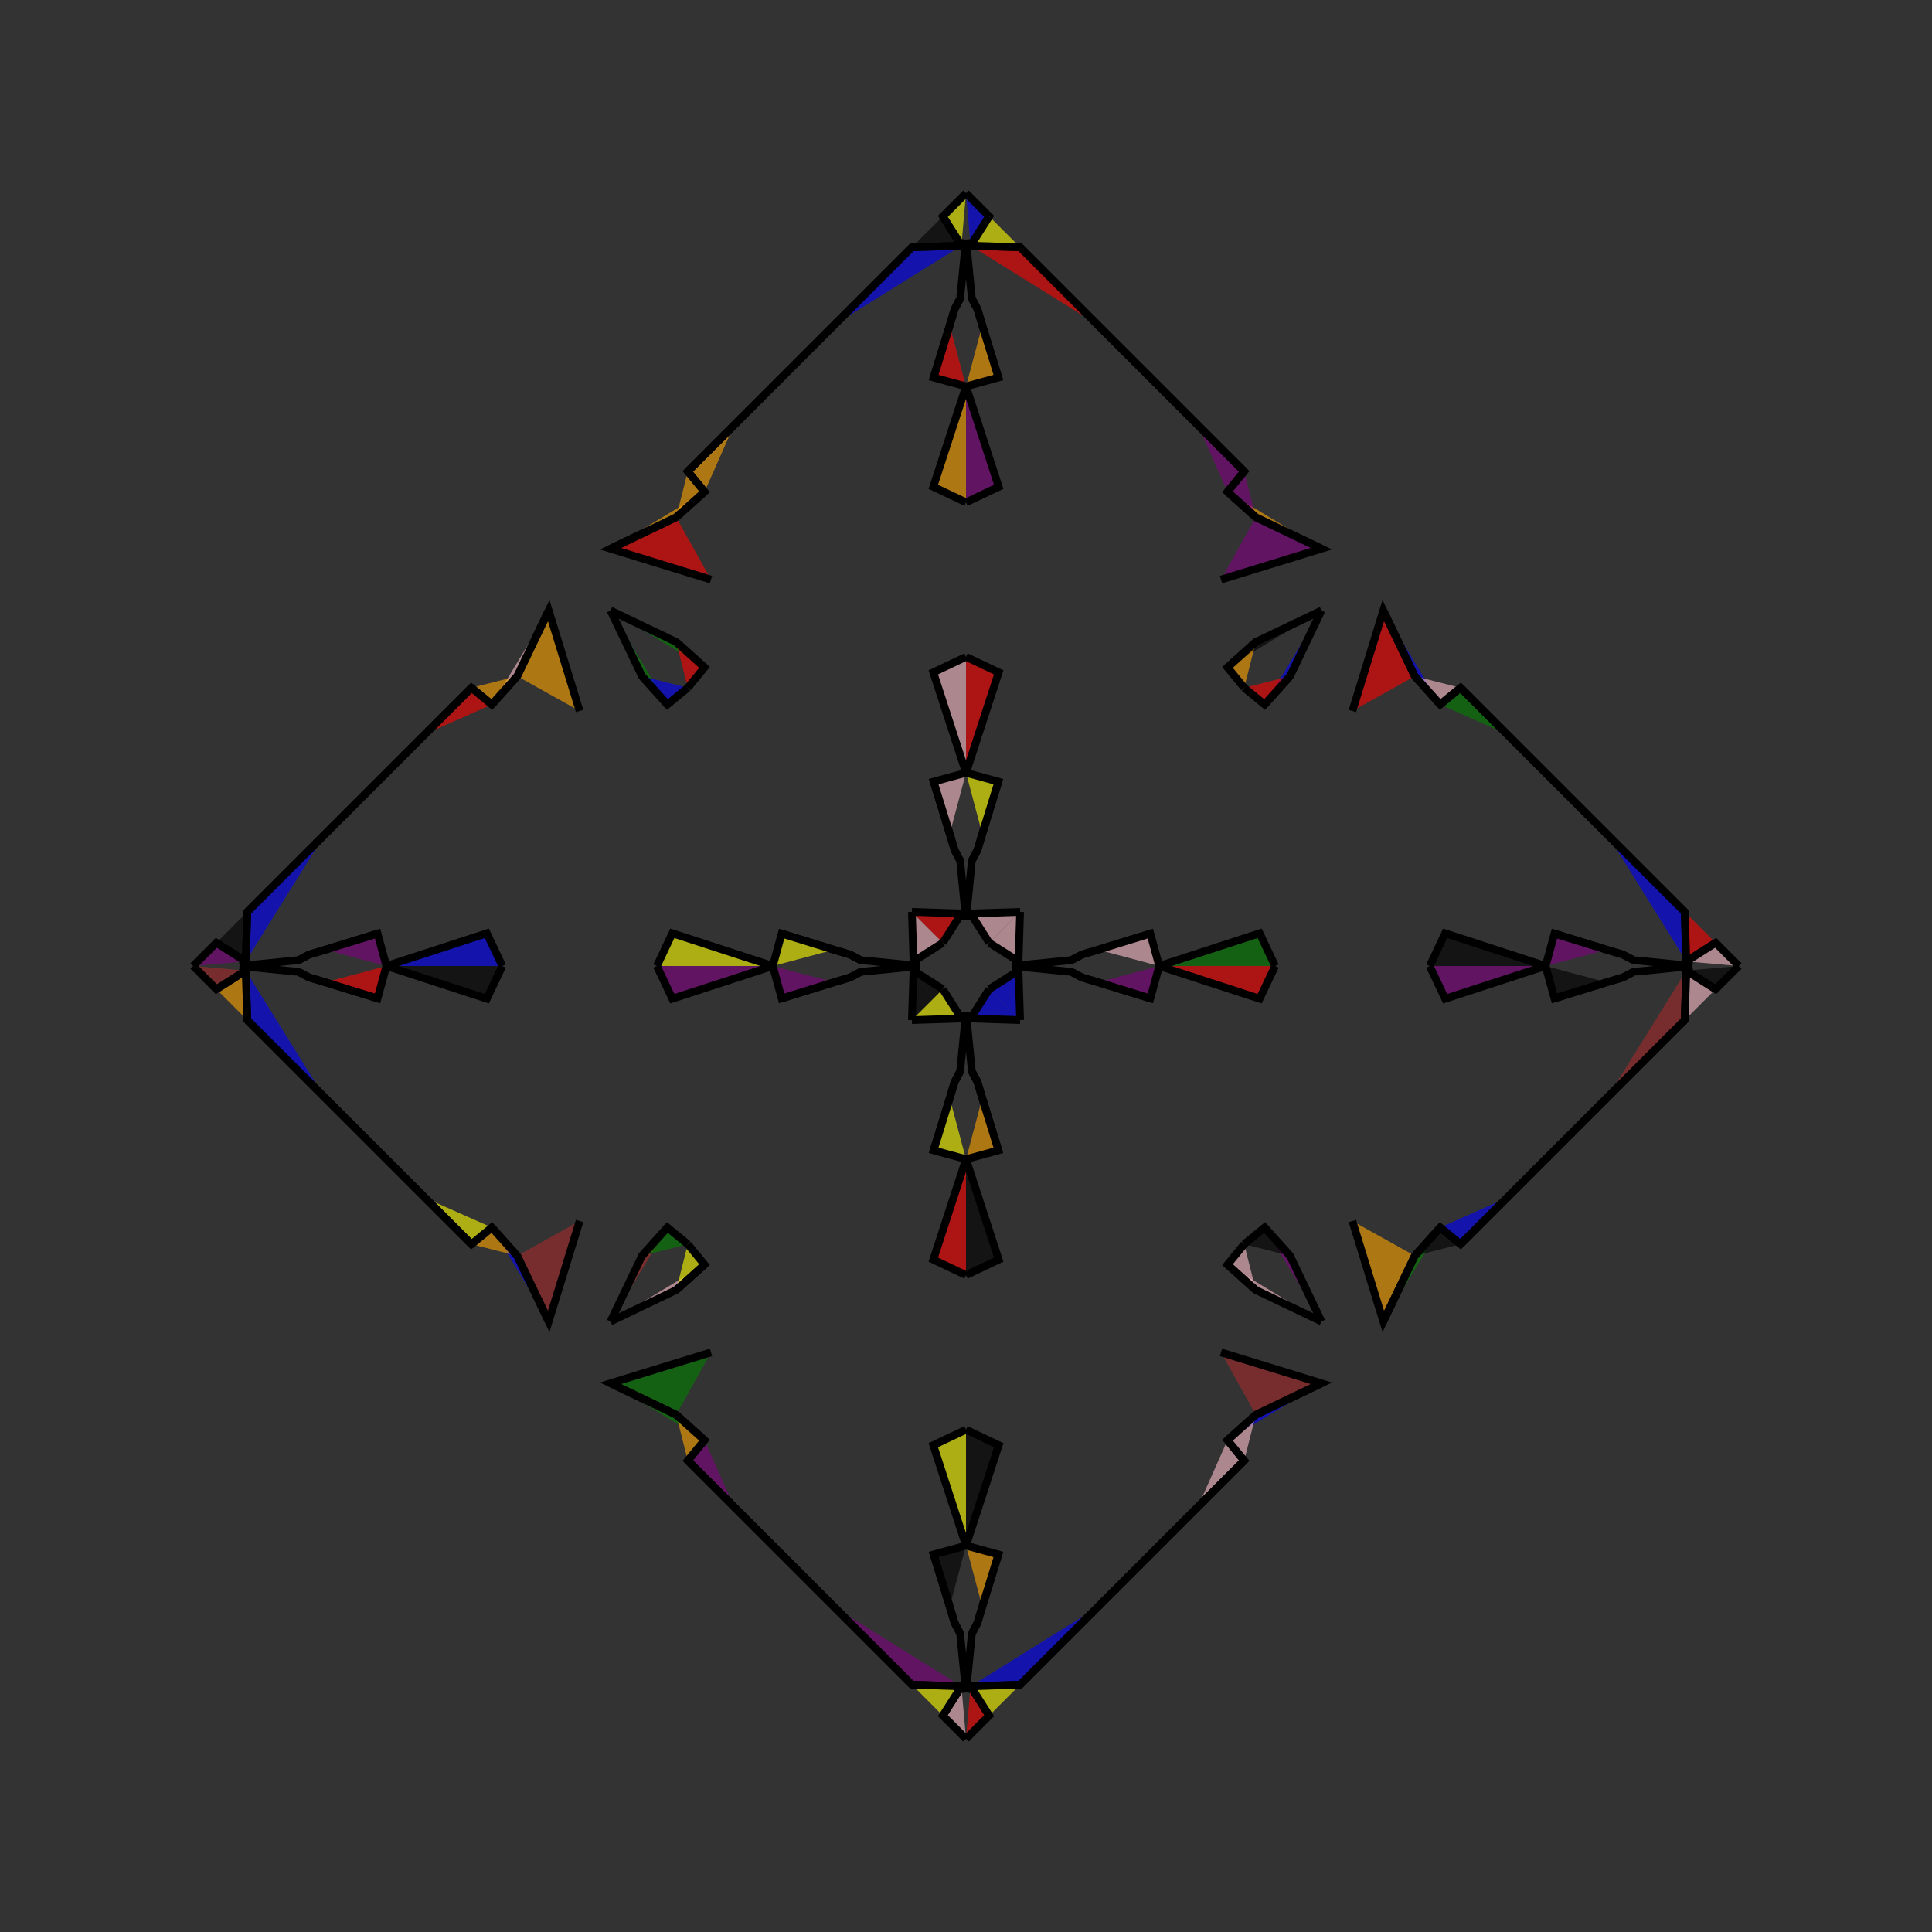 <?xml version="1.0" encoding="UTF-8"?>
<svg xmlns="http://www.w3.org/2000/svg" xmlns:xlink="http://www.w3.org/1999/xlink"
     width="250" height="250" viewBox="-125.0 -125.0 250 250">
<rect x="-125.0" y="-125.0" width="250" height="250" fill="#333333" stroke="none"/>
<defs>
</defs>
<path d="M6.0,-0.0 L13.636,-0.76 L15.029,-1.49" fill="purple" fill-opacity="0.6" stroke="black" stroke-width="1" />
<path d="M6.0,-0.0 L13.636,0.76 L15.029,1.49" fill="yellow" fill-opacity="0.6" stroke="black" stroke-width="1" />
<path d="M13.636,-0.76 L15.029,-1.49 L17.101,-2.106" fill="green" fill-opacity="0.6" stroke="black" stroke-width="1" />
<path d="M13.636,0.76 L15.029,1.49 L17.101,2.106" fill="orange" fill-opacity="0.6" stroke="black" stroke-width="1" />
<path d="M15.029,-1.49 L17.101,-2.106 L23.852,-4.191" fill="black" fill-opacity="0.6" stroke="black" stroke-width="1" />
<path d="M15.029,1.49 L17.101,2.106 L23.852,4.191" fill="red" fill-opacity="0.6" stroke="black" stroke-width="1" />
<path d="M17.101,-2.106 L23.852,-4.191 L25.0,-0.0" fill="pink" fill-opacity="0.6" stroke="black" stroke-width="1" />
<path d="M17.101,2.106 L23.852,4.191 L25.0,-0.0" fill="purple" fill-opacity="0.6" stroke="black" stroke-width="1" />
<path d="M30.0,70.0 L25.0,75.0 L17.0,83.0" fill="yellow" fill-opacity="0.6" stroke="black" stroke-width="1" />
<path d="M30.0,-70.0 L25.0,-75.0 L17.0,-83.0" fill="pink" fill-opacity="0.6" stroke="black" stroke-width="1" />
<path d="M25.0,-0.0 L37.996,-4.232 L40.0,-0.0" fill="green" fill-opacity="0.6" stroke="black" stroke-width="1" />
<path d="M25.0,-0.0 L37.996,4.232 L40.0,-0.0" fill="red" fill-opacity="0.6" stroke="black" stroke-width="1" />
<path d="M33.0,50.0 L46.0,54.0 L37.501,58.072" fill="brown" fill-opacity="0.6" stroke="black" stroke-width="1" />
<path d="M33.0,-50.0 L46.0,-54.0 L37.501,-58.072" fill="purple" fill-opacity="0.6" stroke="black" stroke-width="1" />
<path d="M46.0,-46.0 L41.928,-37.501 L38.641,-33.837" fill="blue" fill-opacity="0.6" stroke="black" stroke-width="1" />
<path d="M46.0,46.0 L41.928,37.501 L38.641,33.837" fill="purple" fill-opacity="0.6" stroke="black" stroke-width="1" />
<path d="M41.928,-37.501 L38.641,-33.837 L36.0,-36.0" fill="red" fill-opacity="0.6" stroke="black" stroke-width="1" />
<path d="M41.928,37.501 L38.641,33.837 L36.0,36.0" fill="black" fill-opacity="0.6" stroke="black" stroke-width="1" />
<path d="M33.837,61.359 L36.0,64.0 L30.0,70.0" fill="pink" fill-opacity="0.6" stroke="black" stroke-width="1" />
<path d="M33.837,-61.359 L36.0,-64.0 L30.0,-70.0" fill="purple" fill-opacity="0.6" stroke="black" stroke-width="1" />
<path d="M36.0,64.0 L30.0,70.0 L25.0,75.0" fill="green" fill-opacity="0.6" stroke="black" stroke-width="1" />
<path d="M36.0,-64.0 L30.0,-70.0 L25.0,-75.0" fill="yellow" fill-opacity="0.6" stroke="black" stroke-width="1" />
<path d="M25.0,75.0 L17.0,83.0 L7.0,93.0" fill="brown" fill-opacity="0.6" stroke="black" stroke-width="1" />
<path d="M25.0,-75.0 L17.0,-83.0 L7.0,-93.0" fill="brown" fill-opacity="0.6" stroke="black" stroke-width="1" />
<path d="M17.0,83.0 L7.0,93.0 L0.594,93.206" fill="blue" fill-opacity="0.6" stroke="black" stroke-width="1" />
<path d="M17.0,-83.0 L7.0,-93.0 L0.594,-93.206" fill="red" fill-opacity="0.6" stroke="black" stroke-width="1" />
<path d="M7.0,-7.0 L6.794,-0.594 L3.0,-3.0" fill="pink" fill-opacity="0.6" stroke="black" stroke-width="1" />
<path d="M7.0,7.0 L6.794,0.594 L3.0,3.0" fill="blue" fill-opacity="0.6" stroke="black" stroke-width="1" />
<path d="M0.594,93.206 L3.0,97.0 L0.0,100.0" fill="red" fill-opacity="0.6" stroke="black" stroke-width="1" />
<path d="M0.594,-93.206 L3.0,-97.0 L0.0,-100.0" fill="blue" fill-opacity="0.6" stroke="black" stroke-width="1" />
<path d="M-6.0,-0.0 L-13.636,-0.76 L-15.029,-1.49" fill="pink" fill-opacity="0.6" stroke="black" stroke-width="1" />
<path d="M-6.0,-0.0 L-13.636,0.76 L-15.029,1.49" fill="black" fill-opacity="0.6" stroke="black" stroke-width="1" />
<path d="M-13.636,-0.76 L-15.029,-1.49 L-17.101,-2.106" fill="purple" fill-opacity="0.6" stroke="black" stroke-width="1" />
<path d="M-13.636,0.76 L-15.029,1.49 L-17.101,2.106" fill="purple" fill-opacity="0.6" stroke="black" stroke-width="1" />
<path d="M-15.029,-1.49 L-17.101,-2.106 L-23.852,-4.191" fill="blue" fill-opacity="0.6" stroke="black" stroke-width="1" />
<path d="M-15.029,1.49 L-17.101,2.106 L-23.852,4.191" fill="blue" fill-opacity="0.6" stroke="black" stroke-width="1" />
<path d="M-17.101,-2.106 L-23.852,-4.191 L-25.0,-0.0" fill="yellow" fill-opacity="0.6" stroke="black" stroke-width="1" />
<path d="M-17.101,2.106 L-23.852,4.191 L-25.0,-0.0" fill="purple" fill-opacity="0.6" stroke="black" stroke-width="1" />
<path d="M-30.0,70.0 L-25.0,75.0 L-17.0,83.0" fill="red" fill-opacity="0.6" stroke="black" stroke-width="1" />
<path d="M-30.0,-70.0 L-25.0,-75.0 L-17.0,-83.0" fill="blue" fill-opacity="0.6" stroke="black" stroke-width="1" />
<path d="M-25.0,-0.0 L-37.996,-4.232 L-40.0,-0.0" fill="yellow" fill-opacity="0.6" stroke="black" stroke-width="1" />
<path d="M-25.0,-0.0 L-37.996,4.232 L-40.0,-0.0" fill="purple" fill-opacity="0.6" stroke="black" stroke-width="1" />
<path d="M-33.0,50.0 L-46.0,54.0 L-37.501,58.072" fill="green" fill-opacity="0.6" stroke="black" stroke-width="1" />
<path d="M-33.0,-50.0 L-46.0,-54.0 L-37.501,-58.072" fill="red" fill-opacity="0.6" stroke="black" stroke-width="1" />
<path d="M-46.0,-46.0 L-41.928,-37.501 L-38.641,-33.837" fill="green" fill-opacity="0.6" stroke="black" stroke-width="1" />
<path d="M-46.0,46.0 L-41.928,37.501 L-38.641,33.837" fill="brown" fill-opacity="0.6" stroke="black" stroke-width="1" />
<path d="M-41.928,-37.501 L-38.641,-33.837 L-36.0,-36.0" fill="blue" fill-opacity="0.6" stroke="black" stroke-width="1" />
<path d="M-41.928,37.501 L-38.641,33.837 L-36.0,36.0" fill="green" fill-opacity="0.6" stroke="black" stroke-width="1" />
<path d="M-33.837,61.359 L-36.0,64.0 L-30.0,70.0" fill="purple" fill-opacity="0.6" stroke="black" stroke-width="1" />
<path d="M-33.837,-61.359 L-36.0,-64.0 L-30.0,-70.0" fill="orange" fill-opacity="0.6" stroke="black" stroke-width="1" />
<path d="M-36.0,64.0 L-30.0,70.0 L-25.0,75.0" fill="red" fill-opacity="0.6" stroke="black" stroke-width="1" />
<path d="M-36.0,-64.0 L-30.0,-70.0 L-25.0,-75.0" fill="green" fill-opacity="0.6" stroke="black" stroke-width="1" />
<path d="M-25.0,75.0 L-17.0,83.0 L-7.0,93.0" fill="brown" fill-opacity="0.6" stroke="black" stroke-width="1" />
<path d="M-25.0,-75.0 L-17.0,-83.0 L-7.0,-93.0" fill="pink" fill-opacity="0.6" stroke="black" stroke-width="1" />
<path d="M-17.0,83.0 L-7.0,93.0 L-0.594,93.206" fill="purple" fill-opacity="0.6" stroke="black" stroke-width="1" />
<path d="M-17.0,-83.0 L-7.0,-93.0 L-0.594,-93.206" fill="blue" fill-opacity="0.6" stroke="black" stroke-width="1" />
<path d="M-7.0,-7.0 L-6.794,-0.594 L-3.0,-3.0" fill="pink" fill-opacity="0.6" stroke="black" stroke-width="1" />
<path d="M-7.0,7.0 L-6.794,0.594 L-3.0,3.0" fill="black" fill-opacity="0.6" stroke="black" stroke-width="1" />
<path d="M-0.594,93.206 L-3.0,97.0 L0.0,100.0" fill="pink" fill-opacity="0.6" stroke="black" stroke-width="1" />
<path d="M-0.594,-93.206 L-3.0,-97.0 L0.0,-100.0" fill="yellow" fill-opacity="0.6" stroke="black" stroke-width="1" />
<path d="M94.0,-0.0 L86.364,0.76 L84.971,1.49" fill="yellow" fill-opacity="0.6" stroke="black" stroke-width="1" />
<path d="M94.0,-0.0 L86.364,-0.76 L84.971,-1.49" fill="pink" fill-opacity="0.6" stroke="black" stroke-width="1" />
<path d="M86.364,0.76 L84.971,1.49 L82.899,2.106" fill="blue" fill-opacity="0.6" stroke="black" stroke-width="1" />
<path d="M86.364,-0.76 L84.971,-1.49 L82.899,-2.106" fill="purple" fill-opacity="0.6" stroke="black" stroke-width="1" />
<path d="M84.971,1.49 L82.899,2.106 L76.148,4.191" fill="blue" fill-opacity="0.6" stroke="black" stroke-width="1" />
<path d="M84.971,-1.49 L82.899,-2.106 L76.148,-4.191" fill="orange" fill-opacity="0.6" stroke="black" stroke-width="1" />
<path d="M82.899,2.106 L76.148,4.191 L75.0,-0.0" fill="black" fill-opacity="0.6" stroke="black" stroke-width="1" />
<path d="M82.899,-2.106 L76.148,-4.191 L75.0,-0.0" fill="purple" fill-opacity="0.6" stroke="black" stroke-width="1" />
<path d="M70.0,30.0 L75.0,25.0 L83.0,17.0" fill="pink" fill-opacity="0.6" stroke="black" stroke-width="1" />
<path d="M70.0,-30.0 L75.0,-25.0 L83.0,-17.0" fill="blue" fill-opacity="0.6" stroke="black" stroke-width="1" />
<path d="M75.0,-0.0 L62.004,4.232 L60.0,-0.0" fill="purple" fill-opacity="0.6" stroke="black" stroke-width="1" />
<path d="M75.0,-0.0 L62.004,-4.232 L60.0,-0.0" fill="black" fill-opacity="0.6" stroke="black" stroke-width="1" />
<path d="M50.0,33.0 L54.0,46.0 L58.072,37.501" fill="orange" fill-opacity="0.6" stroke="black" stroke-width="1" />
<path d="M50.0,-33.0 L54.0,-46.0 L58.072,-37.501" fill="red" fill-opacity="0.6" stroke="black" stroke-width="1" />
<path d="M54.0,46.0 L58.072,37.501 L61.359,33.837" fill="green" fill-opacity="0.6" stroke="black" stroke-width="1" />
<path d="M54.0,-46.0 L58.072,-37.501 L61.359,-33.837" fill="blue" fill-opacity="0.6" stroke="black" stroke-width="1" />
<path d="M58.072,37.501 L61.359,33.837 L64.0,36.0" fill="black" fill-opacity="0.6" stroke="black" stroke-width="1" />
<path d="M58.072,-37.501 L61.359,-33.837 L64.0,-36.0" fill="pink" fill-opacity="0.6" stroke="black" stroke-width="1" />
<path d="M61.359,33.837 L64.0,36.0 L70.0,30.0" fill="blue" fill-opacity="0.6" stroke="black" stroke-width="1" />
<path d="M61.359,-33.837 L64.0,-36.0 L70.0,-30.0" fill="green" fill-opacity="0.6" stroke="black" stroke-width="1" />
<path d="M64.0,36.0 L70.0,30.0 L75.0,25.0" fill="red" fill-opacity="0.6" stroke="black" stroke-width="1" />
<path d="M64.0,-36.0 L70.0,-30.0 L75.0,-25.0" fill="green" fill-opacity="0.6" stroke="black" stroke-width="1" />
<path d="M75.0,25.0 L83.0,17.0 L93.0,7.0" fill="brown" fill-opacity="0.6" stroke="black" stroke-width="1" />
<path d="M75.0,-25.0 L83.0,-17.0 L93.0,-7.0" fill="yellow" fill-opacity="0.6" stroke="black" stroke-width="1" />
<path d="M83.0,17.0 L93.0,7.0 L93.206,0.594" fill="brown" fill-opacity="0.6" stroke="black" stroke-width="1" />
<path d="M83.0,-17.0 L93.0,-7.0 L93.206,-0.594" fill="blue" fill-opacity="0.6" stroke="black" stroke-width="1" />
<path d="M93.0,7.0 L93.206,0.594 L97.0,3.0" fill="pink" fill-opacity="0.6" stroke="black" stroke-width="1" />
<path d="M93.0,-7.0 L93.206,-0.594 L97.0,-3.0" fill="red" fill-opacity="0.6" stroke="black" stroke-width="1" />
<path d="M93.206,0.594 L97.0,3.0 L100.0,-0.0" fill="black" fill-opacity="0.6" stroke="black" stroke-width="1" />
<path d="M93.206,-0.594 L97.0,-3.0 L100.0,-0.0" fill="pink" fill-opacity="0.6" stroke="black" stroke-width="1" />
<path d="M0.0,-6.0 L0.76,-13.636 L1.49,-15.029" fill="pink" fill-opacity="0.6" stroke="black" stroke-width="1" />
<path d="M0.0,6.0 L0.76,13.636 L1.49,15.029" fill="yellow" fill-opacity="0.6" stroke="black" stroke-width="1" />
<path d="M0.0,94.0 L0.76,86.364 L1.49,84.971" fill="purple" fill-opacity="0.6" stroke="black" stroke-width="1" />
<path d="M0.0,-94.0 L0.76,-86.364 L1.49,-84.971" fill="red" fill-opacity="0.6" stroke="black" stroke-width="1" />
<path d="M0.76,-13.636 L1.49,-15.029 L2.106,-17.101" fill="orange" fill-opacity="0.6" stroke="black" stroke-width="1" />
<path d="M0.76,13.636 L1.49,15.029 L2.106,17.101" fill="red" fill-opacity="0.6" stroke="black" stroke-width="1" />
<path d="M0.76,86.364 L1.49,84.971 L2.106,82.899" fill="green" fill-opacity="0.6" stroke="black" stroke-width="1" />
<path d="M0.76,-86.364 L1.49,-84.971 L2.106,-82.899" fill="black" fill-opacity="0.6" stroke="black" stroke-width="1" />
<path d="M1.49,-15.029 L2.106,-17.101 L4.191,-23.852" fill="orange" fill-opacity="0.6" stroke="black" stroke-width="1" />
<path d="M1.49,15.029 L2.106,17.101 L4.191,23.852" fill="black" fill-opacity="0.6" stroke="black" stroke-width="1" />
<path d="M1.49,84.971 L2.106,82.899 L4.191,76.148" fill="orange" fill-opacity="0.6" stroke="black" stroke-width="1" />
<path d="M1.49,-84.971 L2.106,-82.899 L4.191,-76.148" fill="red" fill-opacity="0.6" stroke="black" stroke-width="1" />
<path d="M2.106,-17.101 L4.191,-23.852 L0.0,-25.0" fill="yellow" fill-opacity="0.6" stroke="black" stroke-width="1" />
<path d="M2.106,17.101 L4.191,23.852 L0.0,25.0" fill="orange" fill-opacity="0.6" stroke="black" stroke-width="1" />
<path d="M2.106,82.899 L4.191,76.148 L0.0,75.0" fill="orange" fill-opacity="0.6" stroke="black" stroke-width="1" />
<path d="M2.106,-82.899 L4.191,-76.148 L0.0,-75.0" fill="orange" fill-opacity="0.6" stroke="black" stroke-width="1" />
<path d="M0.0,-25.0 L4.232,-37.996 L0.0,-40.0" fill="red" fill-opacity="0.6" stroke="black" stroke-width="1" />
<path d="M0.0,25.0 L4.232,37.996 L0.0,40.0" fill="black" fill-opacity="0.6" stroke="black" stroke-width="1" />
<path d="M0.0,75.0 L4.232,62.004 L0.0,60.0" fill="black" fill-opacity="0.6" stroke="black" stroke-width="1" />
<path d="M0.0,-75.0 L4.232,-62.004 L0.0,-60.0" fill="purple" fill-opacity="0.6" stroke="black" stroke-width="1" />
<path d="M46.0,-46.0 L37.501,-41.928 L33.837,-38.641" fill="black" fill-opacity="0.6" stroke="black" stroke-width="1" />
<path d="M46.0,46.0 L37.501,41.928 L33.837,38.641" fill="pink" fill-opacity="0.6" stroke="black" stroke-width="1" />
<path d="M46.0,54.0 L37.501,58.072 L33.837,61.359" fill="blue" fill-opacity="0.6" stroke="black" stroke-width="1" />
<path d="M46.0,-54.0 L37.501,-58.072 L33.837,-61.359" fill="orange" fill-opacity="0.6" stroke="black" stroke-width="1" />
<path d="M37.501,-41.928 L33.837,-38.641 L36.0,-36.0" fill="orange" fill-opacity="0.6" stroke="black" stroke-width="1" />
<path d="M37.501,41.928 L33.837,38.641 L36.0,36.0" fill="pink" fill-opacity="0.6" stroke="black" stroke-width="1" />
<path d="M37.501,58.072 L33.837,61.359 L36.0,64.0" fill="pink" fill-opacity="0.6" stroke="black" stroke-width="1" />
<path d="M37.501,-58.072 L33.837,-61.359 L36.0,-64.0" fill="purple" fill-opacity="0.6" stroke="black" stroke-width="1" />
<path d="M7.0,-7.0 L0.594,-6.794 L3.0,-3.0" fill="pink" fill-opacity="0.6" stroke="black" stroke-width="1" />
<path d="M7.0,7.0 L0.594,6.794 L3.0,3.0" fill="blue" fill-opacity="0.6" stroke="black" stroke-width="1" />
<path d="M7.0,93.0 L0.594,93.206 L3.0,97.0" fill="yellow" fill-opacity="0.6" stroke="black" stroke-width="1" />
<path d="M7.0,-93.0 L0.594,-93.206 L3.0,-97.0" fill="yellow" fill-opacity="0.6" stroke="black" stroke-width="1" />
<path d="M0.0,94.0 L-0.76,86.364 L-1.49,84.971" fill="red" fill-opacity="0.6" stroke="black" stroke-width="1" />
<path d="M0.0,-6.0 L-0.76,-13.636 L-1.49,-15.029" fill="green" fill-opacity="0.6" stroke="black" stroke-width="1" />
<path d="M0.0,6.0 L-0.76,13.636 L-1.49,15.029" fill="green" fill-opacity="0.6" stroke="black" stroke-width="1" />
<path d="M0.0,-94.0 L-0.76,-86.364 L-1.49,-84.971" fill="pink" fill-opacity="0.6" stroke="black" stroke-width="1" />
<path d="M-0.76,86.364 L-1.49,84.971 L-2.106,82.899" fill="blue" fill-opacity="0.6" stroke="black" stroke-width="1" />
<path d="M-0.76,-13.636 L-1.49,-15.029 L-2.106,-17.101" fill="red" fill-opacity="0.6" stroke="black" stroke-width="1" />
<path d="M-0.76,13.636 L-1.49,15.029 L-2.106,17.101" fill="blue" fill-opacity="0.6" stroke="black" stroke-width="1" />
<path d="M-0.76,-86.364 L-1.49,-84.971 L-2.106,-82.899" fill="yellow" fill-opacity="0.6" stroke="black" stroke-width="1" />
<path d="M-1.49,84.971 L-2.106,82.899 L-4.191,76.148" fill="brown" fill-opacity="0.6" stroke="black" stroke-width="1" />
<path d="M-1.49,-15.029 L-2.106,-17.101 L-4.191,-23.852" fill="orange" fill-opacity="0.6" stroke="black" stroke-width="1" />
<path d="M-1.49,15.029 L-2.106,17.101 L-4.191,23.852" fill="purple" fill-opacity="0.6" stroke="black" stroke-width="1" />
<path d="M-1.49,-84.971 L-2.106,-82.899 L-4.191,-76.148" fill="red" fill-opacity="0.6" stroke="black" stroke-width="1" />
<path d="M-2.106,82.899 L-4.191,76.148 L0.0,75.0" fill="black" fill-opacity="0.6" stroke="black" stroke-width="1" />
<path d="M-2.106,-17.101 L-4.191,-23.852 L0.0,-25.0" fill="pink" fill-opacity="0.6" stroke="black" stroke-width="1" />
<path d="M-2.106,17.101 L-4.191,23.852 L0.0,25.0" fill="yellow" fill-opacity="0.6" stroke="black" stroke-width="1" />
<path d="M-2.106,-82.899 L-4.191,-76.148 L0.0,-75.0" fill="red" fill-opacity="0.6" stroke="black" stroke-width="1" />
<path d="M0.0,75.0 L-4.232,62.004 L0.0,60.0" fill="yellow" fill-opacity="0.6" stroke="black" stroke-width="1" />
<path d="M0.0,-25.0 L-4.232,-37.996 L0.0,-40.0" fill="pink" fill-opacity="0.6" stroke="black" stroke-width="1" />
<path d="M0.0,25.0 L-4.232,37.996 L0.0,40.0" fill="red" fill-opacity="0.6" stroke="black" stroke-width="1" />
<path d="M0.0,-75.0 L-4.232,-62.004 L0.0,-60.0" fill="orange" fill-opacity="0.6" stroke="black" stroke-width="1" />
<path d="M-46.0,54.0 L-37.501,58.072 L-33.837,61.359" fill="green" fill-opacity="0.6" stroke="black" stroke-width="1" />
<path d="M-46.0,-46.0 L-37.501,-41.928 L-33.837,-38.641" fill="green" fill-opacity="0.6" stroke="black" stroke-width="1" />
<path d="M-46.0,46.0 L-37.501,41.928 L-33.837,38.641" fill="pink" fill-opacity="0.6" stroke="black" stroke-width="1" />
<path d="M-46.0,-54.0 L-37.501,-58.072 L-33.837,-61.359" fill="orange" fill-opacity="0.6" stroke="black" stroke-width="1" />
<path d="M-37.501,58.072 L-33.837,61.359 L-36.0,64.0" fill="orange" fill-opacity="0.6" stroke="black" stroke-width="1" />
<path d="M-37.501,-41.928 L-33.837,-38.641 L-36.0,-36.0" fill="red" fill-opacity="0.6" stroke="black" stroke-width="1" />
<path d="M-37.501,41.928 L-33.837,38.641 L-36.0,36.0" fill="yellow" fill-opacity="0.6" stroke="black" stroke-width="1" />
<path d="M-37.501,-58.072 L-33.837,-61.359 L-36.0,-64.0" fill="orange" fill-opacity="0.6" stroke="black" stroke-width="1" />
<path d="M-7.0,93.0 L-0.594,93.206 L-3.0,97.0" fill="yellow" fill-opacity="0.6" stroke="black" stroke-width="1" />
<path d="M-7.0,-7.0 L-0.594,-6.794 L-3.0,-3.0" fill="red" fill-opacity="0.6" stroke="black" stroke-width="1" />
<path d="M-7.0,7.0 L-0.594,6.794 L-3.0,3.0" fill="yellow" fill-opacity="0.6" stroke="black" stroke-width="1" />
<path d="M-7.0,-93.0 L-0.594,-93.206 L-3.0,-97.0" fill="black" fill-opacity="0.6" stroke="black" stroke-width="1" />
<path d="M-94.0,-0.0 L-86.364,-0.76 L-84.971,-1.49" fill="brown" fill-opacity="0.6" stroke="black" stroke-width="1" />
<path d="M-94.0,-0.0 L-86.364,0.76 L-84.971,1.49" fill="pink" fill-opacity="0.6" stroke="black" stroke-width="1" />
<path d="M-86.364,-0.76 L-84.971,-1.49 L-82.899,-2.106" fill="black" fill-opacity="0.6" stroke="black" stroke-width="1" />
<path d="M-86.364,0.76 L-84.971,1.49 L-82.899,2.106" fill="black" fill-opacity="0.6" stroke="black" stroke-width="1" />
<path d="M-84.971,-1.49 L-82.899,-2.106 L-76.148,-4.191" fill="purple" fill-opacity="0.6" stroke="black" stroke-width="1" />
<path d="M-84.971,1.49 L-82.899,2.106 L-76.148,4.191" fill="blue" fill-opacity="0.6" stroke="black" stroke-width="1" />
<path d="M-82.899,-2.106 L-76.148,-4.191 L-75.0,-0.0" fill="purple" fill-opacity="0.6" stroke="black" stroke-width="1" />
<path d="M-82.899,2.106 L-76.148,4.191 L-75.0,-0.0" fill="red" fill-opacity="0.6" stroke="black" stroke-width="1" />
<path d="M-70.0,-30.0 L-75.0,-25.0 L-83.0,-17.0" fill="green" fill-opacity="0.6" stroke="black" stroke-width="1" />
<path d="M-70.0,30.0 L-75.0,25.0 L-83.0,17.0" fill="orange" fill-opacity="0.6" stroke="black" stroke-width="1" />
<path d="M-75.0,-0.0 L-62.004,-4.232 L-60.0,-0.0" fill="blue" fill-opacity="0.6" stroke="black" stroke-width="1" />
<path d="M-75.0,-0.0 L-62.004,4.232 L-60.0,-0.0" fill="black" fill-opacity="0.6" stroke="black" stroke-width="1" />
<path d="M-50.0,-33.0 L-54.0,-46.0 L-58.072,-37.501" fill="orange" fill-opacity="0.6" stroke="black" stroke-width="1" />
<path d="M-50.0,33.0 L-54.0,46.0 L-58.072,37.501" fill="brown" fill-opacity="0.6" stroke="black" stroke-width="1" />
<path d="M-54.0,-46.0 L-58.072,-37.501 L-61.359,-33.837" fill="pink" fill-opacity="0.6" stroke="black" stroke-width="1" />
<path d="M-54.0,46.0 L-58.072,37.501 L-61.359,33.837" fill="blue" fill-opacity="0.6" stroke="black" stroke-width="1" />
<path d="M-58.072,-37.501 L-61.359,-33.837 L-64.0,-36.0" fill="orange" fill-opacity="0.6" stroke="black" stroke-width="1" />
<path d="M-58.072,37.501 L-61.359,33.837 L-64.0,36.0" fill="orange" fill-opacity="0.6" stroke="black" stroke-width="1" />
<path d="M-61.359,-33.837 L-64.0,-36.0 L-70.0,-30.0" fill="red" fill-opacity="0.6" stroke="black" stroke-width="1" />
<path d="M-61.359,33.837 L-64.0,36.0 L-70.0,30.0" fill="yellow" fill-opacity="0.6" stroke="black" stroke-width="1" />
<path d="M-64.0,-36.0 L-70.0,-30.0 L-75.0,-25.0" fill="green" fill-opacity="0.6" stroke="black" stroke-width="1" />
<path d="M-64.0,36.0 L-70.0,30.0 L-75.0,25.0" fill="blue" fill-opacity="0.6" stroke="black" stroke-width="1" />
<path d="M-75.0,-25.0 L-83.0,-17.0 L-93.0,-7.0" fill="green" fill-opacity="0.6" stroke="black" stroke-width="1" />
<path d="M-75.0,25.0 L-83.0,17.0 L-93.0,7.0" fill="blue" fill-opacity="0.6" stroke="black" stroke-width="1" />
<path d="M-83.0,-17.0 L-93.0,-7.0 L-93.206,-0.594" fill="blue" fill-opacity="0.6" stroke="black" stroke-width="1" />
<path d="M-83.0,17.0 L-93.0,7.0 L-93.206,0.594" fill="blue" fill-opacity="0.6" stroke="black" stroke-width="1" />
<path d="M-93.0,-7.0 L-93.206,-0.594 L-97.0,-3.0" fill="black" fill-opacity="0.6" stroke="black" stroke-width="1" />
<path d="M-93.0,7.0 L-93.206,0.594 L-97.0,3.0" fill="orange" fill-opacity="0.6" stroke="black" stroke-width="1" />
<path d="M-93.206,-0.594 L-97.0,-3.0 L-100.0,-0.0" fill="purple" fill-opacity="0.6" stroke="black" stroke-width="1" />
<path d="M-93.206,0.594 L-97.0,3.0 L-100.0,-0.0" fill="brown" fill-opacity="0.6" stroke="black" stroke-width="1" />
</svg>